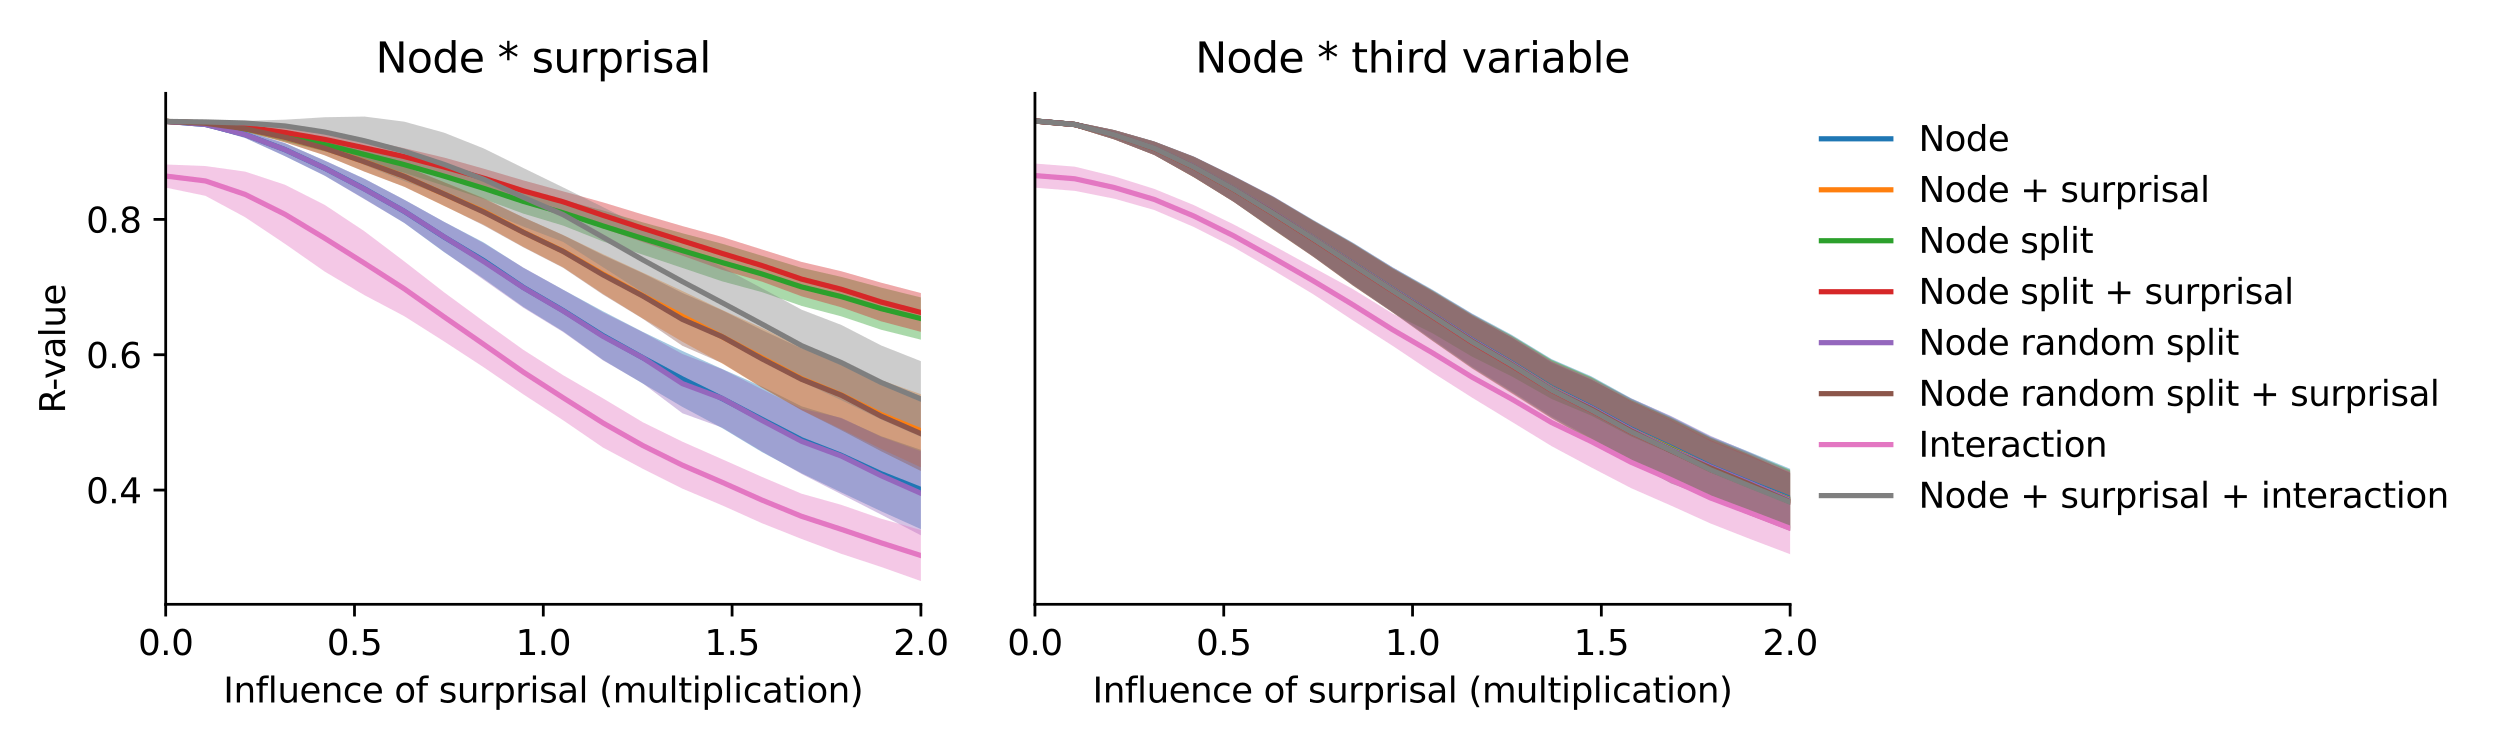 <?xml version="1.0" encoding="utf-8" standalone="no"?>
<!DOCTYPE svg PUBLIC "-//W3C//DTD SVG 1.1//EN"
  "http://www.w3.org/Graphics/SVG/1.1/DTD/svg11.dtd">
<svg xmlns:xlink="http://www.w3.org/1999/xlink" width="720pt" height="216pt" viewBox="0 0 720 216" xmlns="http://www.w3.org/2000/svg" version="1.1">
 <defs>
  <style type="text/css">*{stroke-linejoin: round; stroke-linecap: butt}</style>
 </defs>
 <g id="figure_1">
  <g id="patch_1">
   <path d="M 0 216 
L 720 216 
L 720 0 
L 0 0 
z
" style="fill: #ffffff"/>
  </g>
  <g id="axes_1">
   <g id="patch_2">
    <path d="M 47.72 174.04 
L 265.215 174.04 
L 265.215 26.88 
L 47.72 26.88 
z
" style="fill: #ffffff"/>
   </g>
   <g id="PolyCollection_1">
    <path d="M 47.72 34.273 
L 47.72 35.601 
L 59.167 36.407 
L 70.614 39.727 
L 82.061 44.978 
L 93.508 50.595 
L 104.956 57.276 
L 116.403 64.192 
L 127.85 72.586 
L 139.297 80.278 
L 150.744 88.419 
L 162.191 95.446 
L 173.638 103.642 
L 185.085 110.435 
L 196.532 117.189 
L 207.979 123.3 
L 219.427 130.197 
L 230.874 136.319 
L 242.321 141.826 
L 253.768 147.246 
L 265.215 152.39 
L 265.215 129.554 
L 265.215 129.554 
L 253.768 125.626 
L 242.321 120.483 
L 230.874 117.029 
L 219.427 111.327 
L 207.979 106.265 
L 196.532 101.085 
L 185.085 95.563 
L 173.638 89.644 
L 162.191 83.446 
L 150.744 77.138 
L 139.297 69.83 
L 127.85 63.86 
L 116.403 57.509 
L 104.956 51.484 
L 93.508 46.252 
L 82.061 41.207 
L 70.614 37.774 
L 59.167 35.274 
L 47.72 34.273 
z
" clip-path="url(#p6e0ad29427)" style="fill: #1f77b4; fill-opacity: 0.4"/>
   </g>
   <g id="PolyCollection_2">
    <path d="M 47.72 34.291 
L 47.72 35.607 
L 59.167 36.024 
L 70.614 37.867 
L 82.061 40.985 
L 93.508 44.715 
L 104.956 49.409 
L 116.403 53.758 
L 127.85 59.3 
L 139.297 64.72 
L 150.744 71.11 
L 162.191 76.992 
L 173.638 84.626 
L 185.085 91.705 
L 196.532 98.425 
L 207.979 104.697 
L 219.427 111.658 
L 230.874 118.117 
L 242.321 123.629 
L 253.768 129.308 
L 265.215 134.605 
L 265.215 113.534 
L 265.215 113.534 
L 253.768 109.483 
L 242.321 103.861 
L 230.874 100.056 
L 219.427 94.426 
L 207.979 89.267 
L 196.532 83.805 
L 185.085 78.503 
L 173.638 73.198 
L 162.191 67.698 
L 150.744 62.64 
L 139.297 57.046 
L 127.85 52.436 
L 116.403 47.831 
L 104.956 43.72 
L 93.508 40.624 
L 82.061 38.079 
L 70.614 36.244 
L 59.167 34.961 
L 47.72 34.291 
z
" clip-path="url(#p6e0ad29427)" style="fill: #ff7f0e; fill-opacity: 0.4"/>
   </g>
   <g id="PolyCollection_3">
    <path d="M 47.72 34.291 
L 47.72 35.609 
L 59.167 36.128 
L 70.614 38.019 
L 82.061 40.699 
L 93.508 43.594 
L 104.956 46.753 
L 116.403 49.765 
L 127.85 53.488 
L 139.297 57.313 
L 150.744 61.533 
L 162.191 64.979 
L 173.638 69.535 
L 185.085 73.334 
L 196.532 77.171 
L 207.979 81.029 
L 219.427 84.137 
L 230.874 88.12 
L 242.321 91.122 
L 253.768 94.97 
L 265.215 97.831 
L 265.215 85.661 
L 265.215 85.661 
L 253.768 82.821 
L 242.321 79.751 
L 230.874 77.145 
L 219.427 73.656 
L 207.979 70.197 
L 196.532 67.179 
L 185.085 64.028 
L 173.638 60.603 
L 162.191 57.618 
L 150.744 54.492 
L 139.297 51.162 
L 127.85 47.949 
L 116.403 45.052 
L 104.956 42.235 
L 93.508 39.7 
L 82.061 37.51 
L 70.614 36.191 
L 59.167 35.122 
L 47.72 34.291 
z
" clip-path="url(#p6e0ad29427)" style="fill: #2ca02c; fill-opacity: 0.4"/>
   </g>
   <g id="PolyCollection_4">
    <path d="M 47.72 34.319 
L 47.72 35.624 
L 59.167 35.981 
L 70.614 37.401 
L 82.061 39.549 
L 93.508 42.005 
L 104.956 44.959 
L 116.403 47.517 
L 127.85 50.826 
L 139.297 54.055 
L 150.744 57.972 
L 162.191 61.139 
L 173.638 65.747 
L 185.085 69.718 
L 196.532 73.635 
L 207.979 77.736 
L 219.427 81.108 
L 230.874 85.347 
L 242.321 88.519 
L 253.768 92.555 
L 265.215 95.574 
L 265.215 84.402 
L 265.215 84.402 
L 253.768 81.408 
L 242.321 78.126 
L 230.874 75.439 
L 219.427 71.842 
L 207.979 68.241 
L 196.532 65.108 
L 185.085 61.764 
L 173.638 58.277 
L 162.191 55.109 
L 150.744 51.957 
L 139.297 48.582 
L 127.85 45.368 
L 116.403 42.675 
L 104.956 40.212 
L 93.508 38.274 
L 82.061 36.761 
L 70.614 35.757 
L 59.167 34.977 
L 47.72 34.319 
z
" clip-path="url(#p6e0ad29427)" style="fill: #d62728; fill-opacity: 0.4"/>
   </g>
   <g id="PolyCollection_5">
    <path d="M 47.72 34.29 
L 47.72 35.62 
L 59.167 36.423 
L 70.614 39.765 
L 82.061 44.955 
L 93.508 50.595 
L 104.956 57.383 
L 116.403 64.172 
L 127.85 72.486 
L 139.297 80.595 
L 150.744 88.65 
L 162.191 95.642 
L 173.638 103.778 
L 185.085 110.397 
L 196.532 119.02 
L 207.979 123.154 
L 219.427 130.017 
L 230.874 136.521 
L 242.321 142.359 
L 253.768 148.212 
L 265.215 154.181 
L 265.215 129.954 
L 265.215 129.954 
L 253.768 125.787 
L 242.321 120.341 
L 230.874 117.705 
L 219.427 112.109 
L 207.979 106.327 
L 196.532 101.957 
L 185.085 95.655 
L 173.638 89.942 
L 162.191 83.459 
L 150.744 77.074 
L 139.297 70.04 
L 127.85 63.87 
L 116.403 57.512 
L 104.956 51.513 
L 93.508 46.258 
L 82.061 41.248 
L 70.614 37.795 
L 59.167 35.28 
L 47.72 34.29 
z
" clip-path="url(#p6e0ad29427)" style="fill: #9467bd; fill-opacity: 0.4"/>
   </g>
   <g id="PolyCollection_6">
    <path d="M 47.72 34.308 
L 47.72 35.626 
L 59.167 36.042 
L 70.614 37.899 
L 82.061 41.009 
L 93.508 44.741 
L 104.956 49.439 
L 116.403 53.796 
L 127.85 59.252 
L 139.297 64.916 
L 150.744 71.248 
L 162.191 77.138 
L 173.638 84.837 
L 185.085 91.791 
L 196.532 99.597 
L 207.979 104.58 
L 219.427 111.628 
L 230.874 118.161 
L 242.321 123.924 
L 253.768 129.971 
L 265.215 135.651 
L 265.215 114.118 
L 265.215 114.118 
L 253.768 109.768 
L 242.321 103.756 
L 230.874 100.351 
L 219.427 95.058 
L 207.979 89.362 
L 196.532 84.38 
L 185.085 78.672 
L 173.638 73.468 
L 162.191 67.72 
L 150.744 62.613 
L 139.297 57.205 
L 127.85 52.477 
L 116.403 47.804 
L 104.956 43.754 
L 93.508 40.638 
L 82.061 38.09 
L 70.614 36.268 
L 59.167 34.969 
L 47.72 34.308 
z
" clip-path="url(#p6e0ad29427)" style="fill: #8c564b; fill-opacity: 0.4"/>
   </g>
   <g id="PolyCollection_7">
    <path d="M 47.72 47.369 
L 47.72 54.036 
L 59.167 56.402 
L 70.614 62.575 
L 82.061 70.222 
L 93.508 78.212 
L 104.956 85.007 
L 116.403 91.054 
L 127.85 98.305 
L 139.297 105.777 
L 150.744 113.596 
L 162.191 121.046 
L 173.638 128.885 
L 185.085 134.998 
L 196.532 140.731 
L 207.979 145.548 
L 219.427 150.684 
L 230.874 155.231 
L 242.321 159.515 
L 253.768 163.291 
L 265.215 167.351 
L 265.215 152.648 
L 265.215 152.648 
L 253.768 149.39 
L 242.321 145.406 
L 230.874 142.193 
L 219.427 137.345 
L 207.979 132.255 
L 196.532 127.205 
L 185.085 121.585 
L 173.638 114.717 
L 162.191 108.062 
L 150.744 100.764 
L 139.297 92.555 
L 127.85 84.147 
L 116.403 75.251 
L 104.956 66.603 
L 93.508 59.002 
L 82.061 53.209 
L 70.614 49.427 
L 59.167 47.823 
L 47.72 47.369 
z
" clip-path="url(#p6e0ad29427)" style="fill: #e377c2; fill-opacity: 0.4"/>
   </g>
   <g id="PolyCollection_8">
    <path d="M 47.72 34.306 
L 47.72 35.626 
L 59.167 35.62 
L 70.614 36.067 
L 82.061 38.091 
L 93.508 42.288 
L 104.956 47.524 
L 116.403 52.14 
L 127.85 56.468 
L 139.297 60.539 
L 150.744 65.267 
L 162.191 69.689 
L 173.638 76.954 
L 185.085 84.228 
L 196.532 90.848 
L 207.979 97.455 
L 219.427 103.647 
L 230.874 109.918 
L 242.321 115.264 
L 253.768 120.815 
L 265.215 125.813 
L 265.215 104.019 
L 265.215 104.019 
L 253.768 99.487 
L 242.321 93.594 
L 230.874 89.194 
L 219.427 83.01 
L 207.979 76.904 
L 196.532 71.349 
L 185.085 65.392 
L 173.638 59.639 
L 162.191 53.977 
L 150.744 48.398 
L 139.297 42.748 
L 127.85 38.196 
L 116.403 35.036 
L 104.956 33.569 
L 93.508 33.763 
L 82.061 34.462 
L 70.614 34.804 
L 59.167 34.614 
L 47.72 34.306 
z
" clip-path="url(#p6e0ad29427)" style="fill: #7f7f7f; fill-opacity: 0.4"/>
   </g>
   <g id="matplotlib.axis_1">
    <g id="xtick_1">
     <g id="line2d_1">
      <defs>
       <path id="mba5be5464b" d="M 0 0 
L 0 3.5 
" style="stroke: #000000; stroke-width: 0.8"/>
      </defs>
      <g>
       <use xlink:href="#mba5be5464b" x="47.72" y="174.04" style="stroke: #000000; stroke-width: 0.8"/>
      </g>
     </g>
     <g id="text_1">
      <!-- 0.0 -->
      <g transform="translate(39.768 188.638)scale(0.1 -0.1)">
       <defs>
        <path id="DejaVuSans-30" d="M 2034 4250 
Q 1547 4250 1301 3770 
Q 1056 3291 1056 2328 
Q 1056 1369 1301 889 
Q 1547 409 2034 409 
Q 2525 409 2770 889 
Q 3016 1369 3016 2328 
Q 3016 3291 2770 3770 
Q 2525 4250 2034 4250 
z
M 2034 4750 
Q 2819 4750 3233 4129 
Q 3647 3509 3647 2328 
Q 3647 1150 3233 529 
Q 2819 -91 2034 -91 
Q 1250 -91 836 529 
Q 422 1150 422 2328 
Q 422 3509 836 4129 
Q 1250 4750 2034 4750 
z
" transform="scale(0.016)"/>
        <path id="DejaVuSans-2e" d="M 684 794 
L 1344 794 
L 1344 0 
L 684 0 
L 684 794 
z
" transform="scale(0.016)"/>
       </defs>
       <use xlink:href="#DejaVuSans-30"/>
       <use xlink:href="#DejaVuSans-2e" x="63.623"/>
       <use xlink:href="#DejaVuSans-30" x="95.41"/>
      </g>
     </g>
    </g>
    <g id="xtick_2">
     <g id="line2d_2">
      <g>
       <use xlink:href="#mba5be5464b" x="102.094" y="174.04" style="stroke: #000000; stroke-width: 0.8"/>
      </g>
     </g>
     <g id="text_2">
      <!-- 0.5 -->
      <g transform="translate(94.142 188.638)scale(0.1 -0.1)">
       <defs>
        <path id="DejaVuSans-35" d="M 691 4666 
L 3169 4666 
L 3169 4134 
L 1269 4134 
L 1269 2991 
Q 1406 3038 1543 3061 
Q 1681 3084 1819 3084 
Q 2600 3084 3056 2656 
Q 3513 2228 3513 1497 
Q 3513 744 3044 326 
Q 2575 -91 1722 -91 
Q 1428 -91 1123 -41 
Q 819 9 494 109 
L 494 744 
Q 775 591 1075 516 
Q 1375 441 1709 441 
Q 2250 441 2565 725 
Q 2881 1009 2881 1497 
Q 2881 1984 2565 2268 
Q 2250 2553 1709 2553 
Q 1456 2553 1204 2497 
Q 953 2441 691 2322 
L 691 4666 
z
" transform="scale(0.016)"/>
       </defs>
       <use xlink:href="#DejaVuSans-30"/>
       <use xlink:href="#DejaVuSans-2e" x="63.623"/>
       <use xlink:href="#DejaVuSans-35" x="95.41"/>
      </g>
     </g>
    </g>
    <g id="xtick_3">
     <g id="line2d_3">
      <g>
       <use xlink:href="#mba5be5464b" x="156.468" y="174.04" style="stroke: #000000; stroke-width: 0.8"/>
      </g>
     </g>
     <g id="text_3">
      <!-- 1.0 -->
      <g transform="translate(148.516 188.638)scale(0.1 -0.1)">
       <defs>
        <path id="DejaVuSans-31" d="M 794 531 
L 1825 531 
L 1825 4091 
L 703 3866 
L 703 4441 
L 1819 4666 
L 2450 4666 
L 2450 531 
L 3481 531 
L 3481 0 
L 794 0 
L 794 531 
z
" transform="scale(0.016)"/>
       </defs>
       <use xlink:href="#DejaVuSans-31"/>
       <use xlink:href="#DejaVuSans-2e" x="63.623"/>
       <use xlink:href="#DejaVuSans-30" x="95.41"/>
      </g>
     </g>
    </g>
    <g id="xtick_4">
     <g id="line2d_4">
      <g>
       <use xlink:href="#mba5be5464b" x="210.841" y="174.04" style="stroke: #000000; stroke-width: 0.8"/>
      </g>
     </g>
     <g id="text_4">
      <!-- 1.5 -->
      <g transform="translate(202.89 188.638)scale(0.1 -0.1)">
       <use xlink:href="#DejaVuSans-31"/>
       <use xlink:href="#DejaVuSans-2e" x="63.623"/>
       <use xlink:href="#DejaVuSans-35" x="95.41"/>
      </g>
     </g>
    </g>
    <g id="xtick_5">
     <g id="line2d_5">
      <g>
       <use xlink:href="#mba5be5464b" x="265.215" y="174.04" style="stroke: #000000; stroke-width: 0.8"/>
      </g>
     </g>
     <g id="text_5">
      <!-- 2.0 -->
      <g transform="translate(257.263 188.638)scale(0.1 -0.1)">
       <defs>
        <path id="DejaVuSans-32" d="M 1228 531 
L 3431 531 
L 3431 0 
L 469 0 
L 469 531 
Q 828 903 1448 1529 
Q 2069 2156 2228 2338 
Q 2531 2678 2651 2914 
Q 2772 3150 2772 3378 
Q 2772 3750 2511 3984 
Q 2250 4219 1831 4219 
Q 1534 4219 1204 4116 
Q 875 4013 500 3803 
L 500 4441 
Q 881 4594 1212 4672 
Q 1544 4750 1819 4750 
Q 2544 4750 2975 4387 
Q 3406 4025 3406 3419 
Q 3406 3131 3298 2873 
Q 3191 2616 2906 2266 
Q 2828 2175 2409 1742 
Q 1991 1309 1228 531 
z
" transform="scale(0.016)"/>
       </defs>
       <use xlink:href="#DejaVuSans-32"/>
       <use xlink:href="#DejaVuSans-2e" x="63.623"/>
       <use xlink:href="#DejaVuSans-30" x="95.41"/>
      </g>
     </g>
    </g>
    <g id="text_6">
     <!-- Influence of surprisal (multiplication) -->
     <g transform="translate(64.321 202.317)scale(0.1 -0.1)">
      <defs>
       <path id="DejaVuSans-49" d="M 628 4666 
L 1259 4666 
L 1259 0 
L 628 0 
L 628 4666 
z
" transform="scale(0.016)"/>
       <path id="DejaVuSans-6e" d="M 3513 2113 
L 3513 0 
L 2938 0 
L 2938 2094 
Q 2938 2591 2744 2837 
Q 2550 3084 2163 3084 
Q 1697 3084 1428 2787 
Q 1159 2491 1159 1978 
L 1159 0 
L 581 0 
L 581 3500 
L 1159 3500 
L 1159 2956 
Q 1366 3272 1645 3428 
Q 1925 3584 2291 3584 
Q 2894 3584 3203 3211 
Q 3513 2838 3513 2113 
z
" transform="scale(0.016)"/>
       <path id="DejaVuSans-66" d="M 2375 4863 
L 2375 4384 
L 1825 4384 
Q 1516 4384 1395 4259 
Q 1275 4134 1275 3809 
L 1275 3500 
L 2222 3500 
L 2222 3053 
L 1275 3053 
L 1275 0 
L 697 0 
L 697 3053 
L 147 3053 
L 147 3500 
L 697 3500 
L 697 3744 
Q 697 4328 969 4595 
Q 1241 4863 1831 4863 
L 2375 4863 
z
" transform="scale(0.016)"/>
       <path id="DejaVuSans-6c" d="M 603 4863 
L 1178 4863 
L 1178 0 
L 603 0 
L 603 4863 
z
" transform="scale(0.016)"/>
       <path id="DejaVuSans-75" d="M 544 1381 
L 544 3500 
L 1119 3500 
L 1119 1403 
Q 1119 906 1312 657 
Q 1506 409 1894 409 
Q 2359 409 2629 706 
Q 2900 1003 2900 1516 
L 2900 3500 
L 3475 3500 
L 3475 0 
L 2900 0 
L 2900 538 
Q 2691 219 2414 64 
Q 2138 -91 1772 -91 
Q 1169 -91 856 284 
Q 544 659 544 1381 
z
M 1991 3584 
L 1991 3584 
z
" transform="scale(0.016)"/>
       <path id="DejaVuSans-65" d="M 3597 1894 
L 3597 1613 
L 953 1613 
Q 991 1019 1311 708 
Q 1631 397 2203 397 
Q 2534 397 2845 478 
Q 3156 559 3463 722 
L 3463 178 
Q 3153 47 2828 -22 
Q 2503 -91 2169 -91 
Q 1331 -91 842 396 
Q 353 884 353 1716 
Q 353 2575 817 3079 
Q 1281 3584 2069 3584 
Q 2775 3584 3186 3129 
Q 3597 2675 3597 1894 
z
M 3022 2063 
Q 3016 2534 2758 2815 
Q 2500 3097 2075 3097 
Q 1594 3097 1305 2825 
Q 1016 2553 972 2059 
L 3022 2063 
z
" transform="scale(0.016)"/>
       <path id="DejaVuSans-63" d="M 3122 3366 
L 3122 2828 
Q 2878 2963 2633 3030 
Q 2388 3097 2138 3097 
Q 1578 3097 1268 2742 
Q 959 2388 959 1747 
Q 959 1106 1268 751 
Q 1578 397 2138 397 
Q 2388 397 2633 464 
Q 2878 531 3122 666 
L 3122 134 
Q 2881 22 2623 -34 
Q 2366 -91 2075 -91 
Q 1284 -91 818 406 
Q 353 903 353 1747 
Q 353 2603 823 3093 
Q 1294 3584 2113 3584 
Q 2378 3584 2631 3529 
Q 2884 3475 3122 3366 
z
" transform="scale(0.016)"/>
       <path id="DejaVuSans-20" transform="scale(0.016)"/>
       <path id="DejaVuSans-6f" d="M 1959 3097 
Q 1497 3097 1228 2736 
Q 959 2375 959 1747 
Q 959 1119 1226 758 
Q 1494 397 1959 397 
Q 2419 397 2687 759 
Q 2956 1122 2956 1747 
Q 2956 2369 2687 2733 
Q 2419 3097 1959 3097 
z
M 1959 3584 
Q 2709 3584 3137 3096 
Q 3566 2609 3566 1747 
Q 3566 888 3137 398 
Q 2709 -91 1959 -91 
Q 1206 -91 779 398 
Q 353 888 353 1747 
Q 353 2609 779 3096 
Q 1206 3584 1959 3584 
z
" transform="scale(0.016)"/>
       <path id="DejaVuSans-73" d="M 2834 3397 
L 2834 2853 
Q 2591 2978 2328 3040 
Q 2066 3103 1784 3103 
Q 1356 3103 1142 2972 
Q 928 2841 928 2578 
Q 928 2378 1081 2264 
Q 1234 2150 1697 2047 
L 1894 2003 
Q 2506 1872 2764 1633 
Q 3022 1394 3022 966 
Q 3022 478 2636 193 
Q 2250 -91 1575 -91 
Q 1294 -91 989 -36 
Q 684 19 347 128 
L 347 722 
Q 666 556 975 473 
Q 1284 391 1588 391 
Q 1994 391 2212 530 
Q 2431 669 2431 922 
Q 2431 1156 2273 1281 
Q 2116 1406 1581 1522 
L 1381 1569 
Q 847 1681 609 1914 
Q 372 2147 372 2553 
Q 372 3047 722 3315 
Q 1072 3584 1716 3584 
Q 2034 3584 2315 3537 
Q 2597 3491 2834 3397 
z
" transform="scale(0.016)"/>
       <path id="DejaVuSans-72" d="M 2631 2963 
Q 2534 3019 2420 3045 
Q 2306 3072 2169 3072 
Q 1681 3072 1420 2755 
Q 1159 2438 1159 1844 
L 1159 0 
L 581 0 
L 581 3500 
L 1159 3500 
L 1159 2956 
Q 1341 3275 1631 3429 
Q 1922 3584 2338 3584 
Q 2397 3584 2469 3576 
Q 2541 3569 2628 3553 
L 2631 2963 
z
" transform="scale(0.016)"/>
       <path id="DejaVuSans-70" d="M 1159 525 
L 1159 -1331 
L 581 -1331 
L 581 3500 
L 1159 3500 
L 1159 2969 
Q 1341 3281 1617 3432 
Q 1894 3584 2278 3584 
Q 2916 3584 3314 3078 
Q 3713 2572 3713 1747 
Q 3713 922 3314 415 
Q 2916 -91 2278 -91 
Q 1894 -91 1617 61 
Q 1341 213 1159 525 
z
M 3116 1747 
Q 3116 2381 2855 2742 
Q 2594 3103 2138 3103 
Q 1681 3103 1420 2742 
Q 1159 2381 1159 1747 
Q 1159 1113 1420 752 
Q 1681 391 2138 391 
Q 2594 391 2855 752 
Q 3116 1113 3116 1747 
z
" transform="scale(0.016)"/>
       <path id="DejaVuSans-69" d="M 603 3500 
L 1178 3500 
L 1178 0 
L 603 0 
L 603 3500 
z
M 603 4863 
L 1178 4863 
L 1178 4134 
L 603 4134 
L 603 4863 
z
" transform="scale(0.016)"/>
       <path id="DejaVuSans-61" d="M 2194 1759 
Q 1497 1759 1228 1600 
Q 959 1441 959 1056 
Q 959 750 1161 570 
Q 1363 391 1709 391 
Q 2188 391 2477 730 
Q 2766 1069 2766 1631 
L 2766 1759 
L 2194 1759 
z
M 3341 1997 
L 3341 0 
L 2766 0 
L 2766 531 
Q 2569 213 2275 61 
Q 1981 -91 1556 -91 
Q 1019 -91 701 211 
Q 384 513 384 1019 
Q 384 1609 779 1909 
Q 1175 2209 1959 2209 
L 2766 2209 
L 2766 2266 
Q 2766 2663 2505 2880 
Q 2244 3097 1772 3097 
Q 1472 3097 1187 3025 
Q 903 2953 641 2809 
L 641 3341 
Q 956 3463 1253 3523 
Q 1550 3584 1831 3584 
Q 2591 3584 2966 3190 
Q 3341 2797 3341 1997 
z
" transform="scale(0.016)"/>
       <path id="DejaVuSans-28" d="M 1984 4856 
Q 1566 4138 1362 3434 
Q 1159 2731 1159 2009 
Q 1159 1288 1364 580 
Q 1569 -128 1984 -844 
L 1484 -844 
Q 1016 -109 783 600 
Q 550 1309 550 2009 
Q 550 2706 781 3412 
Q 1013 4119 1484 4856 
L 1984 4856 
z
" transform="scale(0.016)"/>
       <path id="DejaVuSans-6d" d="M 3328 2828 
Q 3544 3216 3844 3400 
Q 4144 3584 4550 3584 
Q 5097 3584 5394 3201 
Q 5691 2819 5691 2113 
L 5691 0 
L 5113 0 
L 5113 2094 
Q 5113 2597 4934 2840 
Q 4756 3084 4391 3084 
Q 3944 3084 3684 2787 
Q 3425 2491 3425 1978 
L 3425 0 
L 2847 0 
L 2847 2094 
Q 2847 2600 2669 2842 
Q 2491 3084 2119 3084 
Q 1678 3084 1418 2786 
Q 1159 2488 1159 1978 
L 1159 0 
L 581 0 
L 581 3500 
L 1159 3500 
L 1159 2956 
Q 1356 3278 1631 3431 
Q 1906 3584 2284 3584 
Q 2666 3584 2933 3390 
Q 3200 3197 3328 2828 
z
" transform="scale(0.016)"/>
       <path id="DejaVuSans-74" d="M 1172 4494 
L 1172 3500 
L 2356 3500 
L 2356 3053 
L 1172 3053 
L 1172 1153 
Q 1172 725 1289 603 
Q 1406 481 1766 481 
L 2356 481 
L 2356 0 
L 1766 0 
Q 1100 0 847 248 
Q 594 497 594 1153 
L 594 3053 
L 172 3053 
L 172 3500 
L 594 3500 
L 594 4494 
L 1172 4494 
z
" transform="scale(0.016)"/>
       <path id="DejaVuSans-29" d="M 513 4856 
L 1013 4856 
Q 1481 4119 1714 3412 
Q 1947 2706 1947 2009 
Q 1947 1309 1714 600 
Q 1481 -109 1013 -844 
L 513 -844 
Q 928 -128 1133 580 
Q 1338 1288 1338 2009 
Q 1338 2731 1133 3434 
Q 928 4138 513 4856 
z
" transform="scale(0.016)"/>
      </defs>
      <use xlink:href="#DejaVuSans-49"/>
      <use xlink:href="#DejaVuSans-6e" x="29.492"/>
      <use xlink:href="#DejaVuSans-66" x="92.871"/>
      <use xlink:href="#DejaVuSans-6c" x="128.076"/>
      <use xlink:href="#DejaVuSans-75" x="155.859"/>
      <use xlink:href="#DejaVuSans-65" x="219.238"/>
      <use xlink:href="#DejaVuSans-6e" x="280.762"/>
      <use xlink:href="#DejaVuSans-63" x="344.141"/>
      <use xlink:href="#DejaVuSans-65" x="399.121"/>
      <use xlink:href="#DejaVuSans-20" x="460.645"/>
      <use xlink:href="#DejaVuSans-6f" x="492.432"/>
      <use xlink:href="#DejaVuSans-66" x="553.613"/>
      <use xlink:href="#DejaVuSans-20" x="588.818"/>
      <use xlink:href="#DejaVuSans-73" x="620.605"/>
      <use xlink:href="#DejaVuSans-75" x="672.705"/>
      <use xlink:href="#DejaVuSans-72" x="736.084"/>
      <use xlink:href="#DejaVuSans-70" x="777.197"/>
      <use xlink:href="#DejaVuSans-72" x="840.674"/>
      <use xlink:href="#DejaVuSans-69" x="881.787"/>
      <use xlink:href="#DejaVuSans-73" x="909.57"/>
      <use xlink:href="#DejaVuSans-61" x="961.67"/>
      <use xlink:href="#DejaVuSans-6c" x="1022.949"/>
      <use xlink:href="#DejaVuSans-20" x="1050.732"/>
      <use xlink:href="#DejaVuSans-28" x="1082.52"/>
      <use xlink:href="#DejaVuSans-6d" x="1121.533"/>
      <use xlink:href="#DejaVuSans-75" x="1218.945"/>
      <use xlink:href="#DejaVuSans-6c" x="1282.324"/>
      <use xlink:href="#DejaVuSans-74" x="1310.107"/>
      <use xlink:href="#DejaVuSans-69" x="1349.316"/>
      <use xlink:href="#DejaVuSans-70" x="1377.1"/>
      <use xlink:href="#DejaVuSans-6c" x="1440.576"/>
      <use xlink:href="#DejaVuSans-69" x="1468.359"/>
      <use xlink:href="#DejaVuSans-63" x="1496.143"/>
      <use xlink:href="#DejaVuSans-61" x="1551.123"/>
      <use xlink:href="#DejaVuSans-74" x="1612.402"/>
      <use xlink:href="#DejaVuSans-69" x="1651.611"/>
      <use xlink:href="#DejaVuSans-6f" x="1679.395"/>
      <use xlink:href="#DejaVuSans-6e" x="1740.576"/>
      <use xlink:href="#DejaVuSans-29" x="1803.955"/>
     </g>
    </g>
   </g>
   <g id="matplotlib.axis_2">
    <g id="ytick_1">
     <g id="line2d_6">
      <defs>
       <path id="m08116a2d8a" d="M 0 0 
L -3.5 0 
" style="stroke: #000000; stroke-width: 0.8"/>
      </defs>
      <g>
       <use xlink:href="#m08116a2d8a" x="47.72" y="141.146" style="stroke: #000000; stroke-width: 0.8"/>
      </g>
     </g>
     <g id="text_7">
      <!-- 0.4 -->
      <g transform="translate(24.817 144.946)scale(0.1 -0.1)">
       <defs>
        <path id="DejaVuSans-34" d="M 2419 4116 
L 825 1625 
L 2419 1625 
L 2419 4116 
z
M 2253 4666 
L 3047 4666 
L 3047 1625 
L 3713 1625 
L 3713 1100 
L 3047 1100 
L 3047 0 
L 2419 0 
L 2419 1100 
L 313 1100 
L 313 1709 
L 2253 4666 
z
" transform="scale(0.016)"/>
       </defs>
       <use xlink:href="#DejaVuSans-30"/>
       <use xlink:href="#DejaVuSans-2e" x="63.623"/>
       <use xlink:href="#DejaVuSans-34" x="95.41"/>
      </g>
     </g>
    </g>
    <g id="ytick_2">
     <g id="line2d_7">
      <g>
       <use xlink:href="#m08116a2d8a" x="47.72" y="102.168" style="stroke: #000000; stroke-width: 0.8"/>
      </g>
     </g>
     <g id="text_8">
      <!-- 0.6 -->
      <g transform="translate(24.817 105.967)scale(0.1 -0.1)">
       <defs>
        <path id="DejaVuSans-36" d="M 2113 2584 
Q 1688 2584 1439 2293 
Q 1191 2003 1191 1497 
Q 1191 994 1439 701 
Q 1688 409 2113 409 
Q 2538 409 2786 701 
Q 3034 994 3034 1497 
Q 3034 2003 2786 2293 
Q 2538 2584 2113 2584 
z
M 3366 4563 
L 3366 3988 
Q 3128 4100 2886 4159 
Q 2644 4219 2406 4219 
Q 1781 4219 1451 3797 
Q 1122 3375 1075 2522 
Q 1259 2794 1537 2939 
Q 1816 3084 2150 3084 
Q 2853 3084 3261 2657 
Q 3669 2231 3669 1497 
Q 3669 778 3244 343 
Q 2819 -91 2113 -91 
Q 1303 -91 875 529 
Q 447 1150 447 2328 
Q 447 3434 972 4092 
Q 1497 4750 2381 4750 
Q 2619 4750 2861 4703 
Q 3103 4656 3366 4563 
z
" transform="scale(0.016)"/>
       </defs>
       <use xlink:href="#DejaVuSans-30"/>
       <use xlink:href="#DejaVuSans-2e" x="63.623"/>
       <use xlink:href="#DejaVuSans-36" x="95.41"/>
      </g>
     </g>
    </g>
    <g id="ytick_3">
     <g id="line2d_8">
      <g>
       <use xlink:href="#m08116a2d8a" x="47.72" y="63.19" style="stroke: #000000; stroke-width: 0.8"/>
      </g>
     </g>
     <g id="text_9">
      <!-- 0.8 -->
      <g transform="translate(24.817 66.989)scale(0.1 -0.1)">
       <defs>
        <path id="DejaVuSans-38" d="M 2034 2216 
Q 1584 2216 1326 1975 
Q 1069 1734 1069 1313 
Q 1069 891 1326 650 
Q 1584 409 2034 409 
Q 2484 409 2743 651 
Q 3003 894 3003 1313 
Q 3003 1734 2745 1975 
Q 2488 2216 2034 2216 
z
M 1403 2484 
Q 997 2584 770 2862 
Q 544 3141 544 3541 
Q 544 4100 942 4425 
Q 1341 4750 2034 4750 
Q 2731 4750 3128 4425 
Q 3525 4100 3525 3541 
Q 3525 3141 3298 2862 
Q 3072 2584 2669 2484 
Q 3125 2378 3379 2068 
Q 3634 1759 3634 1313 
Q 3634 634 3220 271 
Q 2806 -91 2034 -91 
Q 1263 -91 848 271 
Q 434 634 434 1313 
Q 434 1759 690 2068 
Q 947 2378 1403 2484 
z
M 1172 3481 
Q 1172 3119 1398 2916 
Q 1625 2713 2034 2713 
Q 2441 2713 2670 2916 
Q 2900 3119 2900 3481 
Q 2900 3844 2670 4047 
Q 2441 4250 2034 4250 
Q 1625 4250 1398 4047 
Q 1172 3844 1172 3481 
z
" transform="scale(0.016)"/>
       </defs>
       <use xlink:href="#DejaVuSans-30"/>
       <use xlink:href="#DejaVuSans-2e" x="63.623"/>
       <use xlink:href="#DejaVuSans-38" x="95.41"/>
      </g>
     </g>
    </g>
    <g id="text_10">
     <!-- R-value -->
     <g transform="translate(18.737 119.065)rotate(-90)scale(0.1 -0.1)">
      <defs>
       <path id="DejaVuSans-52" d="M 2841 2188 
Q 3044 2119 3236 1894 
Q 3428 1669 3622 1275 
L 4263 0 
L 3584 0 
L 2988 1197 
Q 2756 1666 2539 1819 
Q 2322 1972 1947 1972 
L 1259 1972 
L 1259 0 
L 628 0 
L 628 4666 
L 2053 4666 
Q 2853 4666 3247 4331 
Q 3641 3997 3641 3322 
Q 3641 2881 3436 2590 
Q 3231 2300 2841 2188 
z
M 1259 4147 
L 1259 2491 
L 2053 2491 
Q 2509 2491 2742 2702 
Q 2975 2913 2975 3322 
Q 2975 3731 2742 3939 
Q 2509 4147 2053 4147 
L 1259 4147 
z
" transform="scale(0.016)"/>
       <path id="DejaVuSans-2d" d="M 313 2009 
L 1997 2009 
L 1997 1497 
L 313 1497 
L 313 2009 
z
" transform="scale(0.016)"/>
       <path id="DejaVuSans-76" d="M 191 3500 
L 800 3500 
L 1894 563 
L 2988 3500 
L 3597 3500 
L 2284 0 
L 1503 0 
L 191 3500 
z
" transform="scale(0.016)"/>
      </defs>
      <use xlink:href="#DejaVuSans-52"/>
      <use xlink:href="#DejaVuSans-2d" x="65.482"/>
      <use xlink:href="#DejaVuSans-76" x="98.941"/>
      <use xlink:href="#DejaVuSans-61" x="158.121"/>
      <use xlink:href="#DejaVuSans-6c" x="219.4"/>
      <use xlink:href="#DejaVuSans-75" x="247.184"/>
      <use xlink:href="#DejaVuSans-65" x="310.562"/>
     </g>
    </g>
   </g>
   <g id="line2d_9">
    <path d="M 47.72 34.937 
L 59.167 35.841 
L 70.614 38.751 
L 82.061 43.092 
L 93.508 48.423 
L 104.956 54.38 
L 116.403 60.851 
L 127.85 68.223 
L 139.297 75.054 
L 150.744 82.778 
L 162.191 89.446 
L 173.638 96.643 
L 185.085 102.999 
L 196.532 109.137 
L 207.979 114.782 
L 219.427 120.762 
L 230.874 126.674 
L 242.321 131.155 
L 253.768 136.436 
L 265.215 140.972 
" clip-path="url(#p6e0ad29427)" style="fill: none; stroke: #1f77b4; stroke-width: 1.5; stroke-linecap: square"/>
   </g>
   <g id="line2d_10">
    <path d="M 47.72 34.949 
L 59.167 35.492 
L 70.614 37.056 
L 82.061 39.532 
L 93.508 42.669 
L 104.956 46.565 
L 116.403 50.794 
L 127.85 55.868 
L 139.297 60.883 
L 150.744 66.875 
L 162.191 72.345 
L 173.638 78.912 
L 185.085 85.104 
L 196.532 91.115 
L 207.979 96.982 
L 219.427 103.042 
L 230.874 109.086 
L 242.321 113.745 
L 253.768 119.395 
L 265.215 124.07 
" clip-path="url(#p6e0ad29427)" style="fill: none; stroke: #ff7f0e; stroke-width: 1.5; stroke-linecap: square"/>
   </g>
   <g id="line2d_11">
    <path d="M 47.72 34.95 
L 59.167 35.625 
L 70.614 37.105 
L 82.061 39.104 
L 93.508 41.647 
L 104.956 44.494 
L 116.403 47.408 
L 127.85 50.718 
L 139.297 54.237 
L 150.744 58.013 
L 162.191 61.298 
L 173.638 65.069 
L 185.085 68.681 
L 196.532 72.175 
L 207.979 75.613 
L 219.427 78.897 
L 230.874 82.633 
L 242.321 85.437 
L 253.768 88.895 
L 265.215 91.746 
" clip-path="url(#p6e0ad29427)" style="fill: none; stroke: #2ca02c; stroke-width: 1.5; stroke-linecap: square"/>
   </g>
   <g id="line2d_12">
    <path d="M 47.72 34.972 
L 59.167 35.479 
L 70.614 36.579 
L 82.061 38.155 
L 93.508 40.139 
L 104.956 42.586 
L 116.403 45.096 
L 127.85 48.097 
L 139.297 51.318 
L 150.744 54.965 
L 162.191 58.124 
L 173.638 62.012 
L 185.085 65.741 
L 196.532 69.371 
L 207.979 72.988 
L 219.427 76.475 
L 230.874 80.393 
L 242.321 83.323 
L 253.768 86.981 
L 265.215 89.988 
" clip-path="url(#p6e0ad29427)" style="fill: none; stroke: #d62728; stroke-width: 1.5; stroke-linecap: square"/>
   </g>
   <g id="line2d_13">
    <path d="M 47.72 34.955 
L 59.167 35.852 
L 70.614 38.78 
L 82.061 43.102 
L 93.508 48.426 
L 104.956 54.448 
L 116.403 60.842 
L 127.85 68.178 
L 139.297 75.317 
L 150.744 82.862 
L 162.191 89.551 
L 173.638 96.86 
L 185.085 103.026 
L 196.532 110.489 
L 207.979 114.741 
L 219.427 121.063 
L 230.874 127.113 
L 242.321 131.35 
L 253.768 136.999 
L 265.215 142.067 
" clip-path="url(#p6e0ad29427)" style="fill: none; stroke: #9467bd; stroke-width: 1.5; stroke-linecap: square"/>
   </g>
   <g id="line2d_14">
    <path d="M 47.72 34.967 
L 59.167 35.506 
L 70.614 37.083 
L 82.061 39.549 
L 93.508 42.689 
L 104.956 46.596 
L 116.403 50.8 
L 127.85 55.865 
L 139.297 61.061 
L 150.744 66.931 
L 162.191 72.429 
L 173.638 79.153 
L 185.085 85.232 
L 196.532 91.989 
L 207.979 96.971 
L 219.427 103.343 
L 230.874 109.256 
L 242.321 113.84 
L 253.768 119.869 
L 265.215 124.885 
" clip-path="url(#p6e0ad29427)" style="fill: none; stroke: #8c564b; stroke-width: 1.5; stroke-linecap: square"/>
   </g>
   <g id="line2d_15">
    <path d="M 47.72 50.702 
L 59.167 52.112 
L 70.614 56.001 
L 82.061 61.716 
L 93.508 68.607 
L 104.956 75.805 
L 116.403 83.152 
L 127.85 91.226 
L 139.297 99.166 
L 150.744 107.18 
L 162.191 114.554 
L 173.638 121.801 
L 185.085 128.291 
L 196.532 133.968 
L 207.979 138.901 
L 219.427 144.014 
L 230.874 148.712 
L 242.321 152.46 
L 253.768 156.34 
L 265.215 159.999 
" clip-path="url(#p6e0ad29427)" style="fill: none; stroke: #e377c2; stroke-width: 1.5; stroke-linecap: square"/>
   </g>
   <g id="line2d_16">
    <path d="M 47.72 34.966 
L 59.167 35.117 
L 70.614 35.435 
L 82.061 36.276 
L 93.508 38.026 
L 104.956 40.546 
L 116.403 43.588 
L 127.85 47.332 
L 139.297 51.643 
L 150.744 56.832 
L 162.191 61.833 
L 173.638 68.296 
L 185.085 74.81 
L 196.532 81.098 
L 207.979 87.18 
L 219.427 93.329 
L 230.874 99.556 
L 242.321 104.429 
L 253.768 110.151 
L 265.215 114.916 
" clip-path="url(#p6e0ad29427)" style="fill: none; stroke: #7f7f7f; stroke-width: 1.5; stroke-linecap: square"/>
   </g>
   <g id="patch_3">
    <path d="M 47.72 174.04 
L 47.72 26.88 
" style="fill: none; stroke: #000000; stroke-width: 0.8; stroke-linejoin: miter; stroke-linecap: square"/>
   </g>
   <g id="patch_4">
    <path d="M 47.72 174.04 
L 265.215 174.04 
" style="fill: none; stroke: #000000; stroke-width: 0.8; stroke-linejoin: miter; stroke-linecap: square"/>
   </g>
   <g id="text_11">
    <!-- Node * surprisal -->
    <g transform="translate(108.186 20.88)scale(0.12 -0.12)">
     <defs>
      <path id="DejaVuSans-4e" d="M 628 4666 
L 1478 4666 
L 3547 763 
L 3547 4666 
L 4159 4666 
L 4159 0 
L 3309 0 
L 1241 3903 
L 1241 0 
L 628 0 
L 628 4666 
z
" transform="scale(0.016)"/>
      <path id="DejaVuSans-64" d="M 2906 2969 
L 2906 4863 
L 3481 4863 
L 3481 0 
L 2906 0 
L 2906 525 
Q 2725 213 2448 61 
Q 2172 -91 1784 -91 
Q 1150 -91 751 415 
Q 353 922 353 1747 
Q 353 2572 751 3078 
Q 1150 3584 1784 3584 
Q 2172 3584 2448 3432 
Q 2725 3281 2906 2969 
z
M 947 1747 
Q 947 1113 1208 752 
Q 1469 391 1925 391 
Q 2381 391 2643 752 
Q 2906 1113 2906 1747 
Q 2906 2381 2643 2742 
Q 2381 3103 1925 3103 
Q 1469 3103 1208 2742 
Q 947 2381 947 1747 
z
" transform="scale(0.016)"/>
      <path id="DejaVuSans-2a" d="M 3009 3897 
L 1888 3291 
L 3009 2681 
L 2828 2375 
L 1778 3009 
L 1778 1831 
L 1422 1831 
L 1422 3009 
L 372 2375 
L 191 2681 
L 1313 3291 
L 191 3897 
L 372 4206 
L 1422 3572 
L 1422 4750 
L 1778 4750 
L 1778 3572 
L 2828 4206 
L 3009 3897 
z
" transform="scale(0.016)"/>
     </defs>
     <use xlink:href="#DejaVuSans-4e"/>
     <use xlink:href="#DejaVuSans-6f" x="74.805"/>
     <use xlink:href="#DejaVuSans-64" x="135.986"/>
     <use xlink:href="#DejaVuSans-65" x="199.463"/>
     <use xlink:href="#DejaVuSans-20" x="260.986"/>
     <use xlink:href="#DejaVuSans-2a" x="292.773"/>
     <use xlink:href="#DejaVuSans-20" x="342.773"/>
     <use xlink:href="#DejaVuSans-73" x="374.561"/>
     <use xlink:href="#DejaVuSans-75" x="426.66"/>
     <use xlink:href="#DejaVuSans-72" x="490.039"/>
     <use xlink:href="#DejaVuSans-70" x="531.152"/>
     <use xlink:href="#DejaVuSans-72" x="594.629"/>
     <use xlink:href="#DejaVuSans-69" x="635.742"/>
     <use xlink:href="#DejaVuSans-73" x="663.525"/>
     <use xlink:href="#DejaVuSans-61" x="715.625"/>
     <use xlink:href="#DejaVuSans-6c" x="776.904"/>
    </g>
   </g>
  </g>
  <g id="axes_2">
   <g id="patch_5">
    <path d="M 298.065 174.04 
L 515.56 174.04 
L 515.56 26.88 
L 298.065 26.88 
z
" style="fill: #ffffff"/>
   </g>
   <g id="PolyCollection_9">
    <path d="M 298.065 34.121 
L 298.065 35.517 
L 309.512 36.569 
L 320.959 40.121 
L 332.406 44.545 
L 343.853 50.953 
L 355.301 57.984 
L 366.748 65.969 
L 378.195 73.697 
L 389.642 81.936 
L 401.089 89.655 
L 412.536 97.713 
L 423.983 105.55 
L 435.43 112.697 
L 446.877 119.862 
L 458.324 126.316 
L 469.772 132.451 
L 481.219 137.693 
L 492.666 142.972 
L 504.113 147.805 
L 515.56 152.091 
L 515.56 135.024 
L 515.56 135.024 
L 504.113 130.269 
L 492.666 125.71 
L 481.219 119.926 
L 469.772 114.7 
L 458.324 108.386 
L 446.877 103.431 
L 435.43 96.465 
L 423.983 90.313 
L 412.536 83.412 
L 401.089 76.982 
L 389.642 69.88 
L 378.195 63.344 
L 366.748 56.622 
L 355.301 50.692 
L 343.853 45.105 
L 332.406 40.719 
L 320.959 37.462 
L 309.512 35.1 
L 298.065 34.121 
z
" clip-path="url(#pa09f34ffb9)" style="fill: #1f77b4; fill-opacity: 0.4"/>
   </g>
   <g id="PolyCollection_10">
    <path d="M 298.065 34.139 
L 298.065 35.546 
L 309.512 36.587 
L 320.959 40.14 
L 332.406 44.578 
L 343.853 50.984 
L 355.301 58.002 
L 366.748 65.986 
L 378.195 73.704 
L 389.642 81.942 
L 401.089 89.655 
L 412.536 97.744 
L 423.983 105.601 
L 435.43 112.707 
L 446.877 119.865 
L 458.324 126.355 
L 469.772 132.457 
L 481.219 137.693 
L 492.666 143.001 
L 504.113 147.81 
L 515.56 152.203 
L 515.56 135.609 
L 515.56 135.609 
L 504.113 130.912 
L 492.666 126.319 
L 481.219 120.51 
L 469.772 115.242 
L 458.324 108.854 
L 446.877 103.915 
L 435.43 96.892 
L 423.983 90.708 
L 412.536 83.718 
L 401.089 77.285 
L 389.642 70.116 
L 378.195 63.518 
L 366.748 56.763 
L 355.301 50.794 
L 343.853 45.173 
L 332.406 40.771 
L 320.959 37.488 
L 309.512 35.122 
L 298.065 34.139 
z
" clip-path="url(#pa09f34ffb9)" style="fill: #ff7f0e; fill-opacity: 0.4"/>
   </g>
   <g id="PolyCollection_11">
    <path d="M 298.065 34.135 
L 298.065 35.542 
L 309.512 36.584 
L 320.959 40.146 
L 332.406 44.596 
L 343.853 51.055 
L 355.301 58.125 
L 366.748 66.14 
L 378.195 73.926 
L 389.642 82.233 
L 401.089 89.963 
L 412.536 98.105 
L 423.983 106.06 
L 435.43 113.221 
L 446.877 120.444 
L 458.324 126.94 
L 469.772 133.126 
L 481.219 138.374 
L 492.666 143.702 
L 504.113 148.365 
L 515.56 152.774 
L 515.56 135.342 
L 515.56 135.342 
L 504.113 130.56 
L 492.666 125.973 
L 481.219 120.194 
L 469.772 114.925 
L 458.324 108.626 
L 446.877 103.646 
L 435.43 96.716 
L 423.983 90.592 
L 412.536 83.677 
L 401.089 77.249 
L 389.642 70.124 
L 378.195 63.572 
L 366.748 56.819 
L 355.301 50.841 
L 343.853 45.209 
L 332.406 40.784 
L 320.959 37.515 
L 309.512 35.112 
L 298.065 34.135 
z
" clip-path="url(#pa09f34ffb9)" style="fill: #2ca02c; fill-opacity: 0.4"/>
   </g>
   <g id="PolyCollection_12">
    <path d="M 298.065 34.145 
L 298.065 35.566 
L 309.512 36.606 
L 320.959 40.161 
L 332.406 44.611 
L 343.853 51.078 
L 355.301 58.145 
L 366.748 66.168 
L 378.195 73.965 
L 389.642 82.271 
L 401.089 90.008 
L 412.536 98.205 
L 423.983 106.178 
L 435.43 113.351 
L 446.877 120.578 
L 458.324 127.044 
L 469.772 133.194 
L 481.219 138.417 
L 492.666 143.776 
L 504.113 148.435 
L 515.56 152.856 
L 515.56 136.077 
L 515.56 136.077 
L 504.113 131.363 
L 492.666 126.757 
L 481.219 120.982 
L 469.772 115.69 
L 458.324 109.323 
L 446.877 104.271 
L 435.43 97.266 
L 423.983 91.073 
L 412.536 84.064 
L 401.089 77.584 
L 389.642 70.414 
L 378.195 63.781 
L 366.748 56.978 
L 355.301 50.949 
L 343.853 45.289 
L 332.406 40.844 
L 320.959 37.541 
L 309.512 35.144 
L 298.065 34.145 
z
" clip-path="url(#pa09f34ffb9)" style="fill: #d62728; fill-opacity: 0.4"/>
   </g>
   <g id="PolyCollection_13">
    <path d="M 298.065 34.148 
L 298.065 35.535 
L 309.512 36.576 
L 320.959 40.129 
L 332.406 44.619 
L 343.853 50.963 
L 355.301 58.109 
L 366.748 65.935 
L 378.195 73.822 
L 389.642 82.061 
L 401.089 89.898 
L 412.536 97.663 
L 423.983 105.643 
L 435.43 112.692 
L 446.877 120.021 
L 458.324 126.128 
L 469.772 132.897 
L 481.219 139.221 
L 492.666 143.46 
L 504.113 147.982 
L 515.56 152.584 
L 515.56 135.745 
L 515.56 135.745 
L 504.113 130.414 
L 492.666 125.517 
L 481.219 119.775 
L 469.772 114.753 
L 458.324 108.974 
L 446.877 104.033 
L 435.43 96.918 
L 423.983 90.449 
L 412.536 83.602 
L 401.089 77.023 
L 389.642 69.999 
L 378.195 63.431 
L 366.748 56.571 
L 355.301 50.66 
L 343.853 45.08 
L 332.406 40.717 
L 320.959 37.474 
L 309.512 35.105 
L 298.065 34.148 
z
" clip-path="url(#pa09f34ffb9)" style="fill: #9467bd; fill-opacity: 0.4"/>
   </g>
   <g id="PolyCollection_14">
    <path d="M 298.065 34.166 
L 298.065 35.564 
L 309.512 36.594 
L 320.959 40.147 
L 332.406 44.65 
L 343.853 50.992 
L 355.301 58.125 
L 366.748 65.941 
L 378.195 73.824 
L 389.642 82.056 
L 401.089 89.899 
L 412.536 97.651 
L 423.983 105.692 
L 435.43 112.708 
L 446.877 120.023 
L 458.324 126.167 
L 469.772 132.903 
L 481.219 139.201 
L 492.666 143.467 
L 504.113 147.979 
L 515.56 152.703 
L 515.56 136.32 
L 515.56 136.32 
L 504.113 131.075 
L 492.666 126.11 
L 481.219 120.409 
L 469.772 115.316 
L 458.324 109.447 
L 446.877 104.524 
L 435.43 97.346 
L 423.983 90.85 
L 412.536 83.92 
L 401.089 77.327 
L 389.642 70.242 
L 378.195 63.62 
L 366.748 56.722 
L 355.301 50.764 
L 343.853 45.153 
L 332.406 40.772 
L 320.959 37.5 
L 309.512 35.127 
L 298.065 34.166 
z
" clip-path="url(#pa09f34ffb9)" style="fill: #8c564b; fill-opacity: 0.4"/>
   </g>
   <g id="PolyCollection_15">
    <path d="M 298.065 47.104 
L 298.065 54.049 
L 309.512 54.972 
L 320.959 57.238 
L 332.406 60.477 
L 343.853 65.39 
L 355.301 71.201 
L 366.748 77.852 
L 378.195 84.734 
L 389.642 92.282 
L 401.089 99.612 
L 412.536 107.266 
L 423.983 114.542 
L 435.43 121.501 
L 446.877 128.505 
L 458.324 134.644 
L 469.772 140.596 
L 481.219 145.602 
L 492.666 150.781 
L 504.113 155.27 
L 515.56 159.616 
L 515.56 144.706 
L 515.56 144.706 
L 504.113 140.227 
L 492.666 136.082 
L 481.219 130.638 
L 469.772 125.694 
L 458.324 119.723 
L 446.877 114.92 
L 435.43 108.441 
L 423.983 102.747 
L 412.536 95.972 
L 401.089 90.319 
L 389.642 83.274 
L 378.195 77.016 
L 366.748 70.731 
L 355.301 64.637 
L 343.853 59.084 
L 332.406 54.394 
L 320.959 50.807 
L 309.512 47.994 
L 298.065 47.104 
z
" clip-path="url(#pa09f34ffb9)" style="fill: #e377c2; fill-opacity: 0.4"/>
   </g>
   <g id="PolyCollection_16">
    <path d="M 298.065 34.154 
L 298.065 35.563 
L 309.512 36.623 
L 320.959 40.179 
L 332.406 44.608 
L 343.853 51.044 
L 355.301 58.105 
L 366.748 66.154 
L 378.195 73.876 
L 389.642 82.192 
L 401.089 89.918 
L 412.536 98.068 
L 423.983 105.95 
L 435.43 113.053 
L 446.877 120.324 
L 458.324 126.866 
L 469.772 132.979 
L 481.219 138.265 
L 492.666 143.585 
L 504.113 148.424 
L 515.56 152.921 
L 515.56 136.339 
L 515.56 136.339 
L 504.113 131.656 
L 492.666 127.099 
L 481.219 121.19 
L 469.772 115.81 
L 458.324 109.384 
L 446.877 104.388 
L 435.43 97.288 
L 423.983 91.037 
L 412.536 83.972 
L 401.089 77.483 
L 389.642 70.309 
L 378.195 63.642 
L 366.748 56.847 
L 355.301 50.871 
L 343.853 45.215 
L 332.406 40.786 
L 320.959 37.504 
L 309.512 35.145 
L 298.065 34.154 
z
" clip-path="url(#pa09f34ffb9)" style="fill: #7f7f7f; fill-opacity: 0.4"/>
   </g>
   <g id="matplotlib.axis_3">
    <g id="xtick_6">
     <g id="line2d_17">
      <g>
       <use xlink:href="#mba5be5464b" x="298.065" y="174.04" style="stroke: #000000; stroke-width: 0.8"/>
      </g>
     </g>
     <g id="text_12">
      <!-- 0.0 -->
      <g transform="translate(290.113 188.638)scale(0.1 -0.1)">
       <use xlink:href="#DejaVuSans-30"/>
       <use xlink:href="#DejaVuSans-2e" x="63.623"/>
       <use xlink:href="#DejaVuSans-30" x="95.41"/>
      </g>
     </g>
    </g>
    <g id="xtick_7">
     <g id="line2d_18">
      <g>
       <use xlink:href="#mba5be5464b" x="352.439" y="174.04" style="stroke: #000000; stroke-width: 0.8"/>
      </g>
     </g>
     <g id="text_13">
      <!-- 0.5 -->
      <g transform="translate(344.487 188.638)scale(0.1 -0.1)">
       <use xlink:href="#DejaVuSans-30"/>
       <use xlink:href="#DejaVuSans-2e" x="63.623"/>
       <use xlink:href="#DejaVuSans-35" x="95.41"/>
      </g>
     </g>
    </g>
    <g id="xtick_8">
     <g id="line2d_19">
      <g>
       <use xlink:href="#mba5be5464b" x="406.812" y="174.04" style="stroke: #000000; stroke-width: 0.8"/>
      </g>
     </g>
     <g id="text_14">
      <!-- 1.0 -->
      <g transform="translate(398.861 188.638)scale(0.1 -0.1)">
       <use xlink:href="#DejaVuSans-31"/>
       <use xlink:href="#DejaVuSans-2e" x="63.623"/>
       <use xlink:href="#DejaVuSans-30" x="95.41"/>
      </g>
     </g>
    </g>
    <g id="xtick_9">
     <g id="line2d_20">
      <g>
       <use xlink:href="#mba5be5464b" x="461.186" y="174.04" style="stroke: #000000; stroke-width: 0.8"/>
      </g>
     </g>
     <g id="text_15">
      <!-- 1.5 -->
      <g transform="translate(453.235 188.638)scale(0.1 -0.1)">
       <use xlink:href="#DejaVuSans-31"/>
       <use xlink:href="#DejaVuSans-2e" x="63.623"/>
       <use xlink:href="#DejaVuSans-35" x="95.41"/>
      </g>
     </g>
    </g>
    <g id="xtick_10">
     <g id="line2d_21">
      <g>
       <use xlink:href="#mba5be5464b" x="515.56" y="174.04" style="stroke: #000000; stroke-width: 0.8"/>
      </g>
     </g>
     <g id="text_16">
      <!-- 2.0 -->
      <g transform="translate(507.608 188.638)scale(0.1 -0.1)">
       <use xlink:href="#DejaVuSans-32"/>
       <use xlink:href="#DejaVuSans-2e" x="63.623"/>
       <use xlink:href="#DejaVuSans-30" x="95.41"/>
      </g>
     </g>
    </g>
    <g id="text_17">
     <!-- Influence of surprisal (multiplication) -->
     <g transform="translate(314.666 202.317)scale(0.1 -0.1)">
      <use xlink:href="#DejaVuSans-49"/>
      <use xlink:href="#DejaVuSans-6e" x="29.492"/>
      <use xlink:href="#DejaVuSans-66" x="92.871"/>
      <use xlink:href="#DejaVuSans-6c" x="128.076"/>
      <use xlink:href="#DejaVuSans-75" x="155.859"/>
      <use xlink:href="#DejaVuSans-65" x="219.238"/>
      <use xlink:href="#DejaVuSans-6e" x="280.762"/>
      <use xlink:href="#DejaVuSans-63" x="344.141"/>
      <use xlink:href="#DejaVuSans-65" x="399.121"/>
      <use xlink:href="#DejaVuSans-20" x="460.645"/>
      <use xlink:href="#DejaVuSans-6f" x="492.432"/>
      <use xlink:href="#DejaVuSans-66" x="553.613"/>
      <use xlink:href="#DejaVuSans-20" x="588.818"/>
      <use xlink:href="#DejaVuSans-73" x="620.605"/>
      <use xlink:href="#DejaVuSans-75" x="672.705"/>
      <use xlink:href="#DejaVuSans-72" x="736.084"/>
      <use xlink:href="#DejaVuSans-70" x="777.197"/>
      <use xlink:href="#DejaVuSans-72" x="840.674"/>
      <use xlink:href="#DejaVuSans-69" x="881.787"/>
      <use xlink:href="#DejaVuSans-73" x="909.57"/>
      <use xlink:href="#DejaVuSans-61" x="961.67"/>
      <use xlink:href="#DejaVuSans-6c" x="1022.949"/>
      <use xlink:href="#DejaVuSans-20" x="1050.732"/>
      <use xlink:href="#DejaVuSans-28" x="1082.52"/>
      <use xlink:href="#DejaVuSans-6d" x="1121.533"/>
      <use xlink:href="#DejaVuSans-75" x="1218.945"/>
      <use xlink:href="#DejaVuSans-6c" x="1282.324"/>
      <use xlink:href="#DejaVuSans-74" x="1310.107"/>
      <use xlink:href="#DejaVuSans-69" x="1349.316"/>
      <use xlink:href="#DejaVuSans-70" x="1377.1"/>
      <use xlink:href="#DejaVuSans-6c" x="1440.576"/>
      <use xlink:href="#DejaVuSans-69" x="1468.359"/>
      <use xlink:href="#DejaVuSans-63" x="1496.143"/>
      <use xlink:href="#DejaVuSans-61" x="1551.123"/>
      <use xlink:href="#DejaVuSans-74" x="1612.402"/>
      <use xlink:href="#DejaVuSans-69" x="1651.611"/>
      <use xlink:href="#DejaVuSans-6f" x="1679.395"/>
      <use xlink:href="#DejaVuSans-6e" x="1740.576"/>
      <use xlink:href="#DejaVuSans-29" x="1803.955"/>
     </g>
    </g>
   </g>
   <g id="line2d_22">
    <path d="M 298.065 34.819 
L 309.512 35.835 
L 320.959 38.792 
L 332.406 42.632 
L 343.853 48.029 
L 355.301 54.338 
L 366.748 61.295 
L 378.195 68.521 
L 389.642 75.908 
L 401.089 83.319 
L 412.536 90.562 
L 423.983 97.931 
L 435.43 104.581 
L 446.877 111.647 
L 458.324 117.351 
L 469.772 123.575 
L 481.219 128.81 
L 492.666 134.341 
L 504.113 139.037 
L 515.56 143.558 
" clip-path="url(#pa09f34ffb9)" style="fill: none; stroke: #1f77b4; stroke-width: 1.5; stroke-linecap: square"/>
   </g>
   <g id="line2d_23">
    <path d="M 298.065 34.842 
L 309.512 35.854 
L 320.959 38.814 
L 332.406 42.674 
L 343.853 48.079 
L 355.301 54.398 
L 366.748 61.374 
L 378.195 68.611 
L 389.642 76.029 
L 401.089 83.47 
L 412.536 90.731 
L 423.983 98.155 
L 435.43 104.8 
L 446.877 111.89 
L 458.324 117.605 
L 469.772 123.85 
L 481.219 129.102 
L 492.666 134.66 
L 504.113 139.361 
L 515.56 143.906 
" clip-path="url(#pa09f34ffb9)" style="fill: none; stroke: #ff7f0e; stroke-width: 1.5; stroke-linecap: square"/>
   </g>
   <g id="line2d_24">
    <path d="M 298.065 34.838 
L 309.512 35.848 
L 320.959 38.83 
L 332.406 42.69 
L 343.853 48.132 
L 355.301 54.483 
L 366.748 61.479 
L 378.195 68.749 
L 389.642 76.179 
L 401.089 83.606 
L 412.536 90.891 
L 423.983 98.326 
L 435.43 104.968 
L 446.877 112.045 
L 458.324 117.783 
L 469.772 124.026 
L 481.219 129.284 
L 492.666 134.838 
L 504.113 139.463 
L 515.56 144.058 
" clip-path="url(#pa09f34ffb9)" style="fill: none; stroke: #2ca02c; stroke-width: 1.5; stroke-linecap: square"/>
   </g>
   <g id="line2d_25">
    <path d="M 298.065 34.855 
L 309.512 35.875 
L 320.959 38.851 
L 332.406 42.728 
L 343.853 48.184 
L 355.301 54.547 
L 366.748 61.573 
L 378.195 68.873 
L 389.642 76.343 
L 401.089 83.796 
L 412.536 91.134 
L 423.983 98.626 
L 435.43 105.309 
L 446.877 112.425 
L 458.324 118.183 
L 469.772 124.442 
L 481.219 129.7 
L 492.666 135.267 
L 504.113 139.899 
L 515.56 144.467 
" clip-path="url(#pa09f34ffb9)" style="fill: none; stroke: #d62728; stroke-width: 1.5; stroke-linecap: square"/>
   </g>
   <g id="line2d_26">
    <path d="M 298.065 34.841 
L 309.512 35.841 
L 320.959 38.801 
L 332.406 42.668 
L 343.853 48.021 
L 355.301 54.385 
L 366.748 61.253 
L 378.195 68.626 
L 389.642 76.03 
L 401.089 83.46 
L 412.536 90.632 
L 423.983 98.046 
L 435.43 104.805 
L 446.877 112.027 
L 458.324 117.551 
L 469.772 123.825 
L 481.219 129.498 
L 492.666 134.488 
L 504.113 139.198 
L 515.56 144.164 
" clip-path="url(#pa09f34ffb9)" style="fill: none; stroke: #9467bd; stroke-width: 1.5; stroke-linecap: square"/>
   </g>
   <g id="line2d_27">
    <path d="M 298.065 34.865 
L 309.512 35.861 
L 320.959 38.823 
L 332.406 42.711 
L 343.853 48.073 
L 355.301 54.445 
L 366.748 61.331 
L 378.195 68.722 
L 389.642 76.149 
L 401.089 83.613 
L 412.536 90.786 
L 423.983 98.271 
L 435.43 105.027 
L 446.877 112.274 
L 458.324 117.807 
L 469.772 124.11 
L 481.219 129.805 
L 492.666 134.788 
L 504.113 139.527 
L 515.56 144.512 
" clip-path="url(#pa09f34ffb9)" style="fill: none; stroke: #8c564b; stroke-width: 1.5; stroke-linecap: square"/>
   </g>
   <g id="line2d_28">
    <path d="M 298.065 50.576 
L 309.512 51.483 
L 320.959 54.023 
L 332.406 57.436 
L 343.853 62.237 
L 355.301 67.919 
L 366.748 74.292 
L 378.195 80.875 
L 389.642 87.778 
L 401.089 94.966 
L 412.536 101.619 
L 423.983 108.645 
L 435.43 114.971 
L 446.877 121.713 
L 458.324 127.184 
L 469.772 133.145 
L 481.219 138.12 
L 492.666 143.432 
L 504.113 147.748 
L 515.56 152.161 
" clip-path="url(#pa09f34ffb9)" style="fill: none; stroke: #e377c2; stroke-width: 1.5; stroke-linecap: square"/>
   </g>
   <g id="line2d_29">
    <path d="M 298.065 34.858 
L 309.512 35.884 
L 320.959 38.841 
L 332.406 42.697 
L 343.853 48.13 
L 355.301 54.488 
L 366.748 61.501 
L 378.195 68.759 
L 389.642 76.25 
L 401.089 83.7 
L 412.536 91.02 
L 423.983 98.494 
L 435.43 105.17 
L 446.877 112.356 
L 458.324 118.125 
L 469.772 124.394 
L 481.219 129.727 
L 492.666 135.342 
L 504.113 140.04 
L 515.56 144.63 
" clip-path="url(#pa09f34ffb9)" style="fill: none; stroke: #7f7f7f; stroke-width: 1.5; stroke-linecap: square"/>
   </g>
   <g id="patch_6">
    <path d="M 298.065 174.04 
L 298.065 26.88 
" style="fill: none; stroke: #000000; stroke-width: 0.8; stroke-linejoin: miter; stroke-linecap: square"/>
   </g>
   <g id="patch_7">
    <path d="M 298.065 174.04 
L 515.56 174.04 
" style="fill: none; stroke: #000000; stroke-width: 0.8; stroke-linejoin: miter; stroke-linecap: square"/>
   </g>
   <g id="text_18">
    <!-- Node * third variable -->
    <g transform="translate(344.233 20.88)scale(0.12 -0.12)">
     <defs>
      <path id="DejaVuSans-68" d="M 3513 2113 
L 3513 0 
L 2938 0 
L 2938 2094 
Q 2938 2591 2744 2837 
Q 2550 3084 2163 3084 
Q 1697 3084 1428 2787 
Q 1159 2491 1159 1978 
L 1159 0 
L 581 0 
L 581 4863 
L 1159 4863 
L 1159 2956 
Q 1366 3272 1645 3428 
Q 1925 3584 2291 3584 
Q 2894 3584 3203 3211 
Q 3513 2838 3513 2113 
z
" transform="scale(0.016)"/>
      <path id="DejaVuSans-62" d="M 3116 1747 
Q 3116 2381 2855 2742 
Q 2594 3103 2138 3103 
Q 1681 3103 1420 2742 
Q 1159 2381 1159 1747 
Q 1159 1113 1420 752 
Q 1681 391 2138 391 
Q 2594 391 2855 752 
Q 3116 1113 3116 1747 
z
M 1159 2969 
Q 1341 3281 1617 3432 
Q 1894 3584 2278 3584 
Q 2916 3584 3314 3078 
Q 3713 2572 3713 1747 
Q 3713 922 3314 415 
Q 2916 -91 2278 -91 
Q 1894 -91 1617 61 
Q 1341 213 1159 525 
L 1159 0 
L 581 0 
L 581 4863 
L 1159 4863 
L 1159 2969 
z
" transform="scale(0.016)"/>
     </defs>
     <use xlink:href="#DejaVuSans-4e"/>
     <use xlink:href="#DejaVuSans-6f" x="74.805"/>
     <use xlink:href="#DejaVuSans-64" x="135.986"/>
     <use xlink:href="#DejaVuSans-65" x="199.463"/>
     <use xlink:href="#DejaVuSans-20" x="260.986"/>
     <use xlink:href="#DejaVuSans-2a" x="292.773"/>
     <use xlink:href="#DejaVuSans-20" x="342.773"/>
     <use xlink:href="#DejaVuSans-74" x="374.561"/>
     <use xlink:href="#DejaVuSans-68" x="413.77"/>
     <use xlink:href="#DejaVuSans-69" x="477.148"/>
     <use xlink:href="#DejaVuSans-72" x="504.932"/>
     <use xlink:href="#DejaVuSans-64" x="544.295"/>
     <use xlink:href="#DejaVuSans-20" x="607.771"/>
     <use xlink:href="#DejaVuSans-76" x="639.559"/>
     <use xlink:href="#DejaVuSans-61" x="698.738"/>
     <use xlink:href="#DejaVuSans-72" x="760.018"/>
     <use xlink:href="#DejaVuSans-69" x="801.131"/>
     <use xlink:href="#DejaVuSans-61" x="828.914"/>
     <use xlink:href="#DejaVuSans-62" x="890.193"/>
     <use xlink:href="#DejaVuSans-6c" x="953.67"/>
     <use xlink:href="#DejaVuSans-65" x="981.453"/>
    </g>
   </g>
   <g id="legend_1">
    <g id="line2d_30">
     <path d="M 524.56 39.978 
L 534.56 39.978 
L 544.56 39.978 
" style="fill: none; stroke: #1f77b4; stroke-width: 1.5; stroke-linecap: square"/>
    </g>
    <g id="text_19">
     <!-- Node -->
     <g transform="translate(552.56 43.478)scale(0.1 -0.1)">
      <use xlink:href="#DejaVuSans-4e"/>
      <use xlink:href="#DejaVuSans-6f" x="74.805"/>
      <use xlink:href="#DejaVuSans-64" x="135.986"/>
      <use xlink:href="#DejaVuSans-65" x="199.463"/>
     </g>
    </g>
    <g id="line2d_31">
     <path d="M 524.56 54.657 
L 534.56 54.657 
L 544.56 54.657 
" style="fill: none; stroke: #ff7f0e; stroke-width: 1.5; stroke-linecap: square"/>
    </g>
    <g id="text_20">
     <!-- Node + surprisal -->
     <g transform="translate(552.56 58.157)scale(0.1 -0.1)">
      <defs>
       <path id="DejaVuSans-2b" d="M 2944 4013 
L 2944 2272 
L 4684 2272 
L 4684 1741 
L 2944 1741 
L 2944 0 
L 2419 0 
L 2419 1741 
L 678 1741 
L 678 2272 
L 2419 2272 
L 2419 4013 
L 2944 4013 
z
" transform="scale(0.016)"/>
      </defs>
      <use xlink:href="#DejaVuSans-4e"/>
      <use xlink:href="#DejaVuSans-6f" x="74.805"/>
      <use xlink:href="#DejaVuSans-64" x="135.986"/>
      <use xlink:href="#DejaVuSans-65" x="199.463"/>
      <use xlink:href="#DejaVuSans-20" x="260.986"/>
      <use xlink:href="#DejaVuSans-2b" x="292.773"/>
      <use xlink:href="#DejaVuSans-20" x="376.562"/>
      <use xlink:href="#DejaVuSans-73" x="408.35"/>
      <use xlink:href="#DejaVuSans-75" x="460.449"/>
      <use xlink:href="#DejaVuSans-72" x="523.828"/>
      <use xlink:href="#DejaVuSans-70" x="564.941"/>
      <use xlink:href="#DejaVuSans-72" x="628.418"/>
      <use xlink:href="#DejaVuSans-69" x="669.531"/>
      <use xlink:href="#DejaVuSans-73" x="697.314"/>
      <use xlink:href="#DejaVuSans-61" x="749.414"/>
      <use xlink:href="#DejaVuSans-6c" x="810.693"/>
     </g>
    </g>
    <g id="line2d_32">
     <path d="M 524.56 69.335 
L 534.56 69.335 
L 544.56 69.335 
" style="fill: none; stroke: #2ca02c; stroke-width: 1.5; stroke-linecap: square"/>
    </g>
    <g id="text_21">
     <!-- Node split -->
     <g transform="translate(552.56 72.835)scale(0.1 -0.1)">
      <use xlink:href="#DejaVuSans-4e"/>
      <use xlink:href="#DejaVuSans-6f" x="74.805"/>
      <use xlink:href="#DejaVuSans-64" x="135.986"/>
      <use xlink:href="#DejaVuSans-65" x="199.463"/>
      <use xlink:href="#DejaVuSans-20" x="260.986"/>
      <use xlink:href="#DejaVuSans-73" x="292.773"/>
      <use xlink:href="#DejaVuSans-70" x="344.873"/>
      <use xlink:href="#DejaVuSans-6c" x="408.35"/>
      <use xlink:href="#DejaVuSans-69" x="436.133"/>
      <use xlink:href="#DejaVuSans-74" x="463.916"/>
     </g>
    </g>
    <g id="line2d_33">
     <path d="M 524.56 84.013 
L 534.56 84.013 
L 544.56 84.013 
" style="fill: none; stroke: #d62728; stroke-width: 1.5; stroke-linecap: square"/>
    </g>
    <g id="text_22">
     <!-- Node split + surprisal -->
     <g transform="translate(552.56 87.513)scale(0.1 -0.1)">
      <use xlink:href="#DejaVuSans-4e"/>
      <use xlink:href="#DejaVuSans-6f" x="74.805"/>
      <use xlink:href="#DejaVuSans-64" x="135.986"/>
      <use xlink:href="#DejaVuSans-65" x="199.463"/>
      <use xlink:href="#DejaVuSans-20" x="260.986"/>
      <use xlink:href="#DejaVuSans-73" x="292.773"/>
      <use xlink:href="#DejaVuSans-70" x="344.873"/>
      <use xlink:href="#DejaVuSans-6c" x="408.35"/>
      <use xlink:href="#DejaVuSans-69" x="436.133"/>
      <use xlink:href="#DejaVuSans-74" x="463.916"/>
      <use xlink:href="#DejaVuSans-20" x="503.125"/>
      <use xlink:href="#DejaVuSans-2b" x="534.912"/>
      <use xlink:href="#DejaVuSans-20" x="618.701"/>
      <use xlink:href="#DejaVuSans-73" x="650.488"/>
      <use xlink:href="#DejaVuSans-75" x="702.588"/>
      <use xlink:href="#DejaVuSans-72" x="765.967"/>
      <use xlink:href="#DejaVuSans-70" x="807.08"/>
      <use xlink:href="#DejaVuSans-72" x="870.557"/>
      <use xlink:href="#DejaVuSans-69" x="911.67"/>
      <use xlink:href="#DejaVuSans-73" x="939.453"/>
      <use xlink:href="#DejaVuSans-61" x="991.553"/>
      <use xlink:href="#DejaVuSans-6c" x="1052.832"/>
     </g>
    </g>
    <g id="line2d_34">
     <path d="M 524.56 98.691 
L 534.56 98.691 
L 544.56 98.691 
" style="fill: none; stroke: #9467bd; stroke-width: 1.5; stroke-linecap: square"/>
    </g>
    <g id="text_23">
     <!-- Node random split -->
     <g transform="translate(552.56 102.191)scale(0.1 -0.1)">
      <use xlink:href="#DejaVuSans-4e"/>
      <use xlink:href="#DejaVuSans-6f" x="74.805"/>
      <use xlink:href="#DejaVuSans-64" x="135.986"/>
      <use xlink:href="#DejaVuSans-65" x="199.463"/>
      <use xlink:href="#DejaVuSans-20" x="260.986"/>
      <use xlink:href="#DejaVuSans-72" x="292.773"/>
      <use xlink:href="#DejaVuSans-61" x="333.887"/>
      <use xlink:href="#DejaVuSans-6e" x="395.166"/>
      <use xlink:href="#DejaVuSans-64" x="458.545"/>
      <use xlink:href="#DejaVuSans-6f" x="522.021"/>
      <use xlink:href="#DejaVuSans-6d" x="583.203"/>
      <use xlink:href="#DejaVuSans-20" x="680.615"/>
      <use xlink:href="#DejaVuSans-73" x="712.402"/>
      <use xlink:href="#DejaVuSans-70" x="764.502"/>
      <use xlink:href="#DejaVuSans-6c" x="827.979"/>
      <use xlink:href="#DejaVuSans-69" x="855.762"/>
      <use xlink:href="#DejaVuSans-74" x="883.545"/>
     </g>
    </g>
    <g id="line2d_35">
     <path d="M 524.56 113.369 
L 534.56 113.369 
L 544.56 113.369 
" style="fill: none; stroke: #8c564b; stroke-width: 1.5; stroke-linecap: square"/>
    </g>
    <g id="text_24">
     <!-- Node random split + surprisal -->
     <g transform="translate(552.56 116.869)scale(0.1 -0.1)">
      <use xlink:href="#DejaVuSans-4e"/>
      <use xlink:href="#DejaVuSans-6f" x="74.805"/>
      <use xlink:href="#DejaVuSans-64" x="135.986"/>
      <use xlink:href="#DejaVuSans-65" x="199.463"/>
      <use xlink:href="#DejaVuSans-20" x="260.986"/>
      <use xlink:href="#DejaVuSans-72" x="292.773"/>
      <use xlink:href="#DejaVuSans-61" x="333.887"/>
      <use xlink:href="#DejaVuSans-6e" x="395.166"/>
      <use xlink:href="#DejaVuSans-64" x="458.545"/>
      <use xlink:href="#DejaVuSans-6f" x="522.021"/>
      <use xlink:href="#DejaVuSans-6d" x="583.203"/>
      <use xlink:href="#DejaVuSans-20" x="680.615"/>
      <use xlink:href="#DejaVuSans-73" x="712.402"/>
      <use xlink:href="#DejaVuSans-70" x="764.502"/>
      <use xlink:href="#DejaVuSans-6c" x="827.979"/>
      <use xlink:href="#DejaVuSans-69" x="855.762"/>
      <use xlink:href="#DejaVuSans-74" x="883.545"/>
      <use xlink:href="#DejaVuSans-20" x="922.754"/>
      <use xlink:href="#DejaVuSans-2b" x="954.541"/>
      <use xlink:href="#DejaVuSans-20" x="1038.33"/>
      <use xlink:href="#DejaVuSans-73" x="1070.117"/>
      <use xlink:href="#DejaVuSans-75" x="1122.217"/>
      <use xlink:href="#DejaVuSans-72" x="1185.596"/>
      <use xlink:href="#DejaVuSans-70" x="1226.709"/>
      <use xlink:href="#DejaVuSans-72" x="1290.186"/>
      <use xlink:href="#DejaVuSans-69" x="1331.299"/>
      <use xlink:href="#DejaVuSans-73" x="1359.082"/>
      <use xlink:href="#DejaVuSans-61" x="1411.182"/>
      <use xlink:href="#DejaVuSans-6c" x="1472.461"/>
     </g>
    </g>
    <g id="line2d_36">
     <path d="M 524.56 128.047 
L 534.56 128.047 
L 544.56 128.047 
" style="fill: none; stroke: #e377c2; stroke-width: 1.5; stroke-linecap: square"/>
    </g>
    <g id="text_25">
     <!-- Interaction -->
     <g transform="translate(552.56 131.547)scale(0.1 -0.1)">
      <use xlink:href="#DejaVuSans-49"/>
      <use xlink:href="#DejaVuSans-6e" x="29.492"/>
      <use xlink:href="#DejaVuSans-74" x="92.871"/>
      <use xlink:href="#DejaVuSans-65" x="132.08"/>
      <use xlink:href="#DejaVuSans-72" x="193.604"/>
      <use xlink:href="#DejaVuSans-61" x="234.717"/>
      <use xlink:href="#DejaVuSans-63" x="295.996"/>
      <use xlink:href="#DejaVuSans-74" x="350.977"/>
      <use xlink:href="#DejaVuSans-69" x="390.186"/>
      <use xlink:href="#DejaVuSans-6f" x="417.969"/>
      <use xlink:href="#DejaVuSans-6e" x="479.15"/>
     </g>
    </g>
    <g id="line2d_37">
     <path d="M 524.56 142.725 
L 534.56 142.725 
L 544.56 142.725 
" style="fill: none; stroke: #7f7f7f; stroke-width: 1.5; stroke-linecap: square"/>
    </g>
    <g id="text_26">
     <!-- Node + surprisal + interaction -->
     <g transform="translate(552.56 146.225)scale(0.1 -0.1)">
      <use xlink:href="#DejaVuSans-4e"/>
      <use xlink:href="#DejaVuSans-6f" x="74.805"/>
      <use xlink:href="#DejaVuSans-64" x="135.986"/>
      <use xlink:href="#DejaVuSans-65" x="199.463"/>
      <use xlink:href="#DejaVuSans-20" x="260.986"/>
      <use xlink:href="#DejaVuSans-2b" x="292.773"/>
      <use xlink:href="#DejaVuSans-20" x="376.562"/>
      <use xlink:href="#DejaVuSans-73" x="408.35"/>
      <use xlink:href="#DejaVuSans-75" x="460.449"/>
      <use xlink:href="#DejaVuSans-72" x="523.828"/>
      <use xlink:href="#DejaVuSans-70" x="564.941"/>
      <use xlink:href="#DejaVuSans-72" x="628.418"/>
      <use xlink:href="#DejaVuSans-69" x="669.531"/>
      <use xlink:href="#DejaVuSans-73" x="697.314"/>
      <use xlink:href="#DejaVuSans-61" x="749.414"/>
      <use xlink:href="#DejaVuSans-6c" x="810.693"/>
      <use xlink:href="#DejaVuSans-20" x="838.477"/>
      <use xlink:href="#DejaVuSans-2b" x="870.264"/>
      <use xlink:href="#DejaVuSans-20" x="954.053"/>
      <use xlink:href="#DejaVuSans-69" x="985.84"/>
      <use xlink:href="#DejaVuSans-6e" x="1013.623"/>
      <use xlink:href="#DejaVuSans-74" x="1077.002"/>
      <use xlink:href="#DejaVuSans-65" x="1116.211"/>
      <use xlink:href="#DejaVuSans-72" x="1177.734"/>
      <use xlink:href="#DejaVuSans-61" x="1218.848"/>
      <use xlink:href="#DejaVuSans-63" x="1280.127"/>
      <use xlink:href="#DejaVuSans-74" x="1335.107"/>
      <use xlink:href="#DejaVuSans-69" x="1374.316"/>
      <use xlink:href="#DejaVuSans-6f" x="1402.1"/>
      <use xlink:href="#DejaVuSans-6e" x="1463.281"/>
     </g>
    </g>
   </g>
  </g>
 </g>
 <defs>
  <clipPath id="p6e0ad29427">
   <rect x="47.72" y="26.88" width="217.495" height="147.16"/>
  </clipPath>
  <clipPath id="pa09f34ffb9">
   <rect x="298.065" y="26.88" width="217.495" height="147.16"/>
  </clipPath>
 </defs>
</svg>
